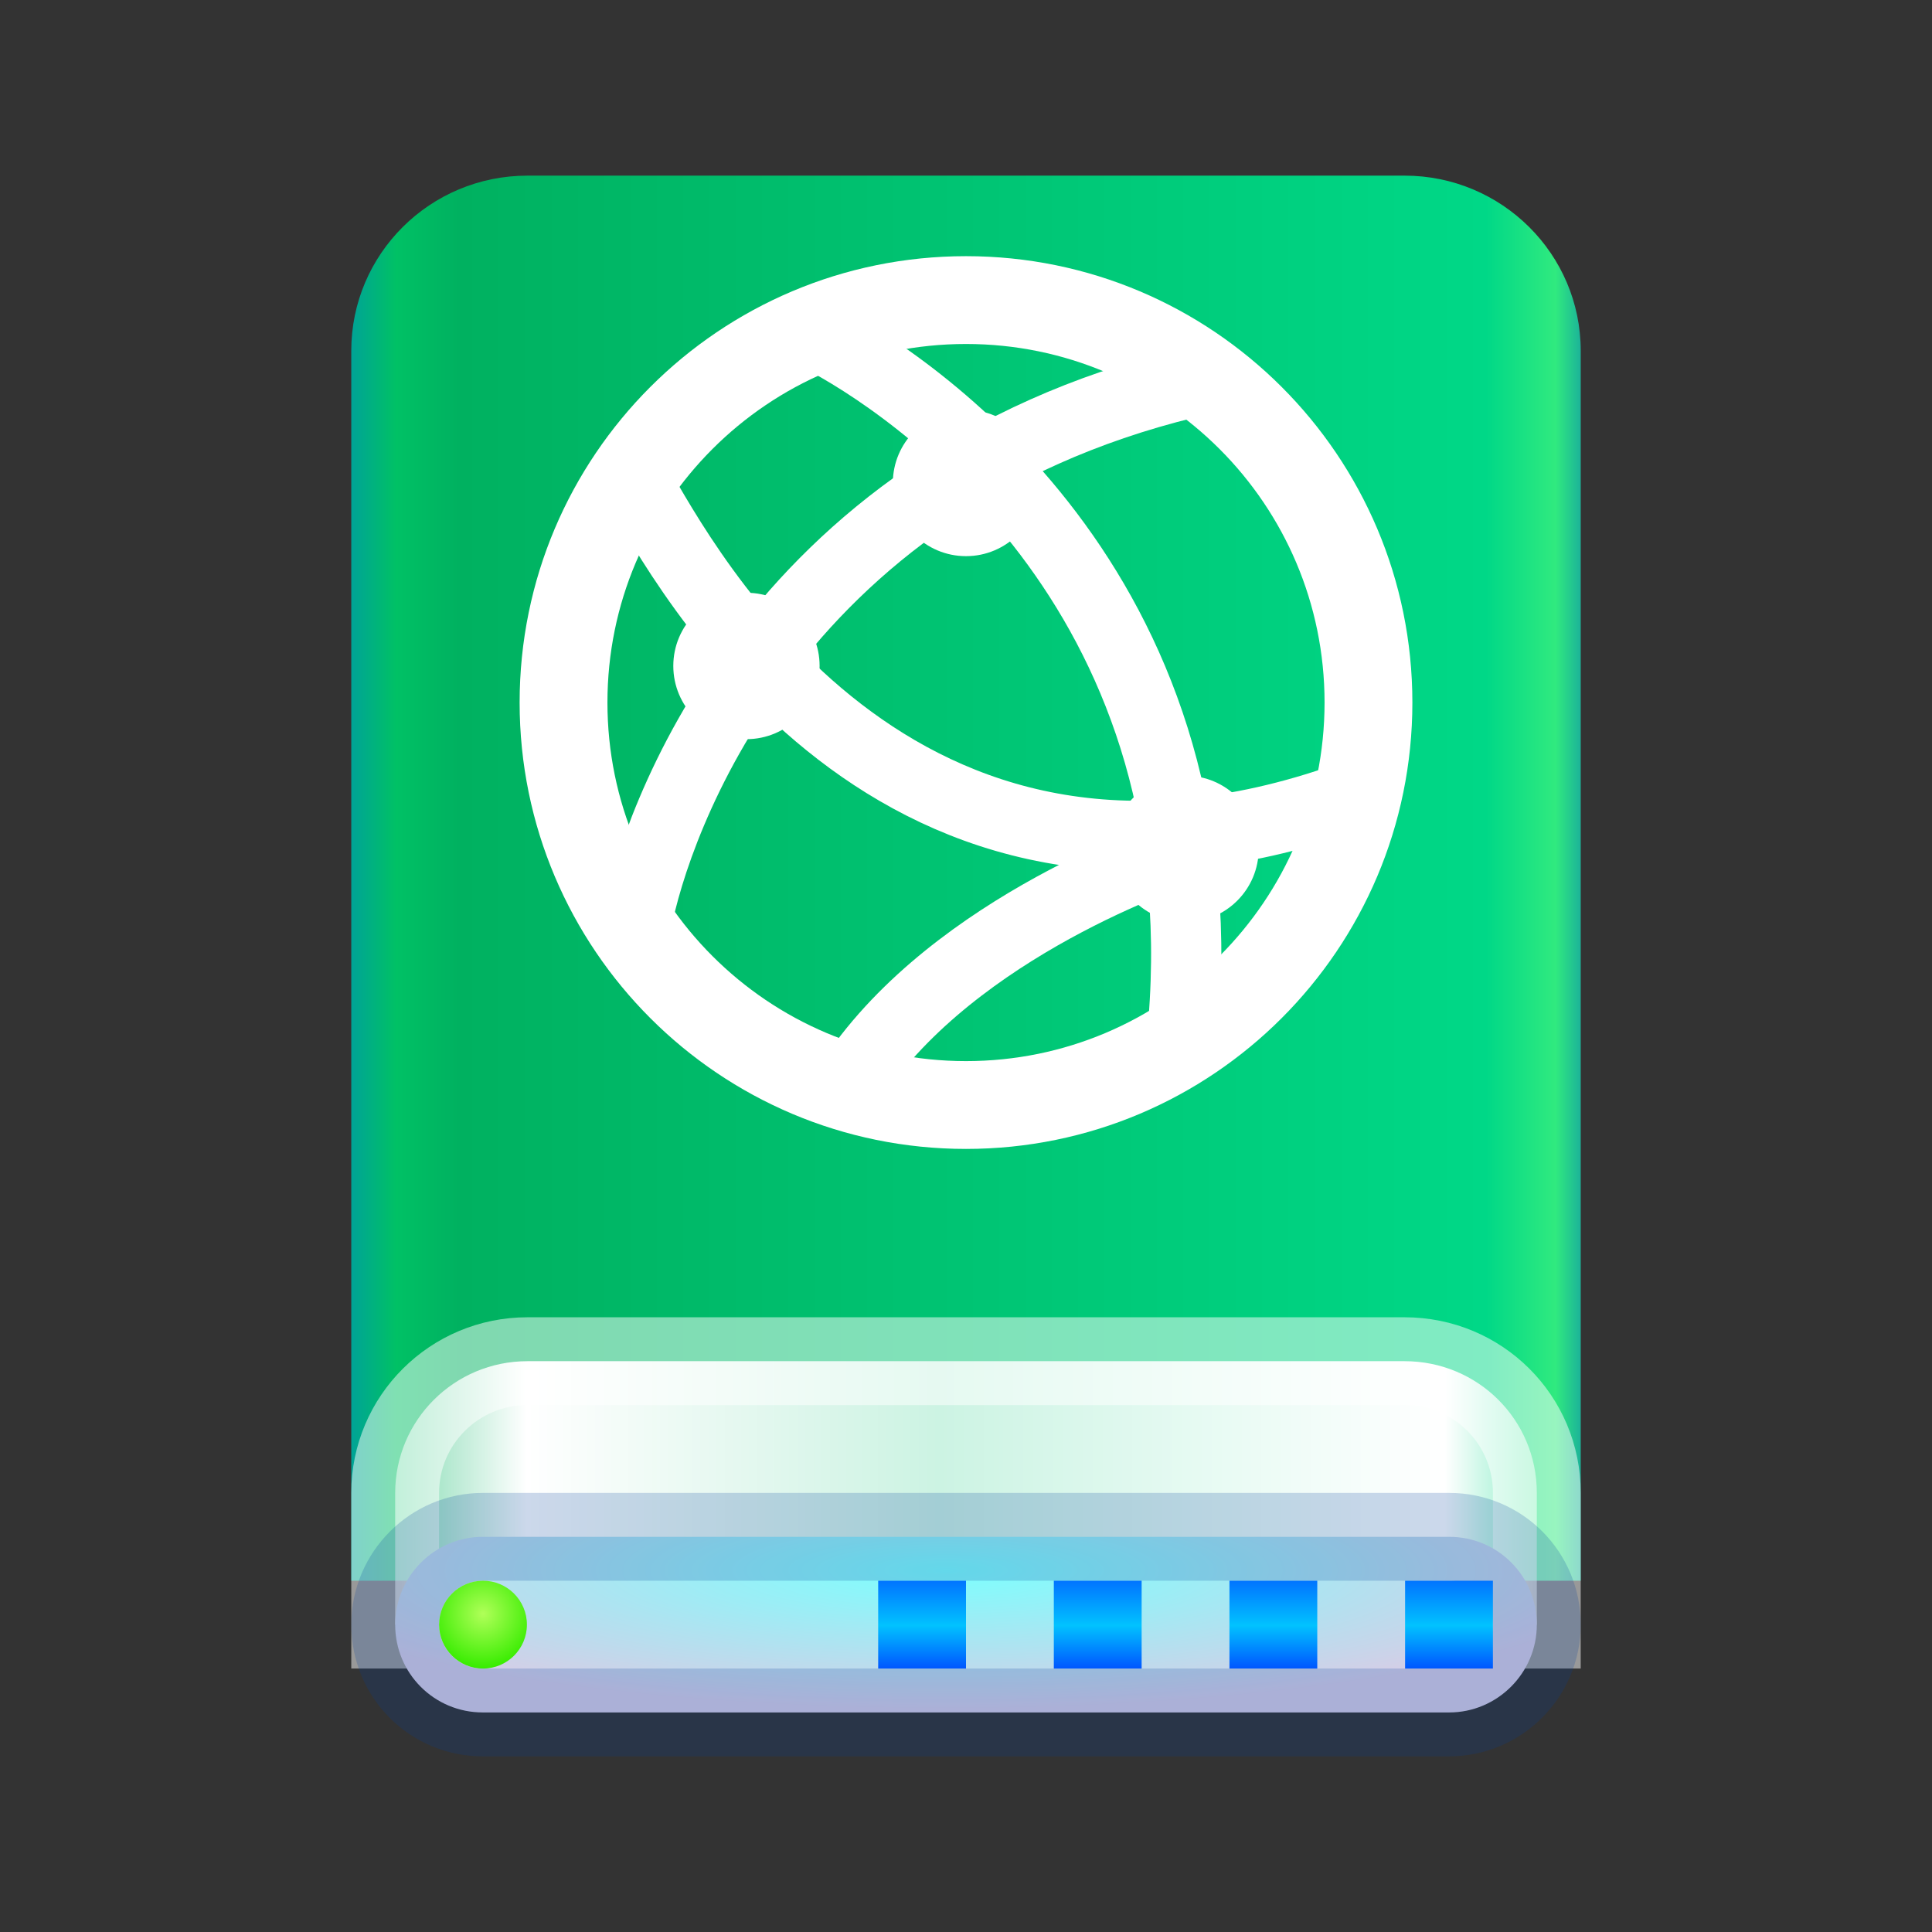 <svg xmlns="http://www.w3.org/2000/svg" width="22" height="22" viewBox="0 0 22 22">
  <rect x="0" y="0" width="22" height="22" fill="#333333" stroke="none"/>
  <defs>
    <linearGradient id="drive-network-a" x1="102.549%" x2="-2.652%" y1="57.682%" y2="57.682%">
      <stop offset="0%" stop-color="#0067BC"/>
      <stop offset="4.571%" stop-color="#30EA7F"/>
      <stop offset="9.931%" stop-color="#00D887"/>
      <stop offset="88.945%" stop-color="#00B160"/>
      <stop offset="93.793%" stop-color="#00C165"/>
      <stop offset="100%" stop-color="#008CBD"/>
    </linearGradient>
    <linearGradient id="drive-network-b" x1="100%" x2="0%" y1="56.43%" y2="56.43%">
      <stop offset="0%" stop-color="#FFF" stop-opacity=".5"/>
      <stop offset="8.389%" stop-color="#FFF"/>
      <stop offset="52.356%" stop-color="#FFF" stop-opacity=".8"/>
      <stop offset="88.168%" stop-color="#FFF"/>
      <stop offset="100%" stop-color="#FFF" stop-opacity=".5"/>
    </linearGradient>
    <radialGradient id="drive-network-c" cx="48.239%" cy="19.103%" r="78.654%" fx="48.239%" fy="19.103%" gradientTransform="matrix(0 1 -.767 0 .629 -.291)">
      <stop offset="0%" stop-color="#7CFFFE"/>
      <stop offset="100%" stop-color="#D6CDE6"/>
    </radialGradient>
    <linearGradient id="drive-network-d" x1="50%" x2="50%" y1="0%" y2="100%">
      <stop offset="0%" stop-color="#0174FF"/>
      <stop offset="50.85%" stop-color="#01C2FF"/>
      <stop offset="100%" stop-color="#0056FF"/>
    </linearGradient>
    <radialGradient id="drive-network-e" cx="50%" cy="37.643%" r="62.357%" fx="50%" fy="37.643%">
      <stop offset="0%" stop-color="#B0FF58"/>
      <stop offset="100%" stop-color="#37EC00"/>
    </radialGradient>
  </defs>
  <g fill="none" fill-rule="evenodd">
    <path fill="url(#drive-network-a)" d="M4,3.994 C4,2.893 4.897,2 6.006,2 L15.994,2 C17.102,2 18,2.895 18,3.994 L18,18 L4,18 L4,3.994 Z"/>
    <path fill="url(#drive-network-b)" stroke="#FFF" stroke-opacity=".5" d="M4.5,18.5 L9.335,18.5 C9.834,18.5 9.834,18.5 10.331,18.5 L17.5,18.5 L17.5,17 C17.5,16.167 16.829,15.5 15.994,15.5 L6.006,15.5 C5.173,15.5 4.5,16.172 4.5,17 L4.5,18.5 Z"/>
    <path fill="url(#drive-network-c)" stroke="#003D9C" stroke-opacity=".2" d="M4.5,18.5 C4.5,19.056 4.945,19.5 5.498,19.5 L16.502,19.5 C17.05,19.5 17.5,19.051 17.5,18.5 C17.5,17.944 17.055,17.5 16.502,17.5 L5.498,17.5 C4.95,17.5 4.5,17.949 4.5,18.5 Z"/>
    <path fill="url(#drive-network-d)" d="M17,18 L17,19 L16,19 L16,18 L17,18 Z M15,18 L15,19 L14,19 L14,18 L15,18 Z M13,18 L13,19 L12,19 L12,18 L13,18 Z M11,18 L11,19 L10,19 L10,18 L11,18 Z"/>
    <path fill="url(#drive-network-e)" d="M5.5,19 C5.776,19 6,18.776 6,18.5 C6,18.224 5.776,18 5.5,18 C5.224,18 5,18.224 5,18.5 C5,18.776 5.224,19 5.5,19 Z"/>
    <g transform="translate(6 3)">
      <path stroke="#FFF" d="M9.583,5 C9.583,7.531 7.531,9.583 5,9.583 C2.469,9.583 0.417,7.531 0.417,5 C0.417,2.469 2.469,0.417 5,0.417 C7.531,0.417 9.583,2.469 9.583,5 L9.583,5 Z"/>
      <path stroke="#FFF" stroke-width=".8" d="M8.758 5.664C3.583 7.5 1.217 3.026.667 2.083M.667 7.083C.876 5.987 2.182 2.107 6.937.946M6.893 8.221C7.294 3.271 3.773.944 2.75.417M6.917 6.25C6.917 6.25 4.498 7.018 3.251 8.692" transform="translate(.583 .417)"/>
      <path fill="#FFF" d="M5 3.333C4.54 3.333 4.167 2.96 4.167 2.5 4.167 2.04 4.54 1.667 5 1.667 5.46 1.667 5.833 2.04 5.833 2.5 5.833 2.96 5.46 3.333 5 3.333zM3.333 4.583C3.333 5.043 2.96 5.417 2.5 5.417 2.04 5.417 1.667 5.043 1.667 4.583 1.667 4.123 2.04 3.75 2.5 3.75 2.96 3.75 3.333 4.123 3.333 4.583M8.333 6.667C8.333 7.127 7.96 7.5 7.5 7.5 7.04 7.5 6.667 7.127 6.667 6.667 6.667 6.207 7.04 5.833 7.5 5.833 7.96 5.833 8.333 6.207 8.333 6.667"/>
    </g>
  </g>
</svg>
